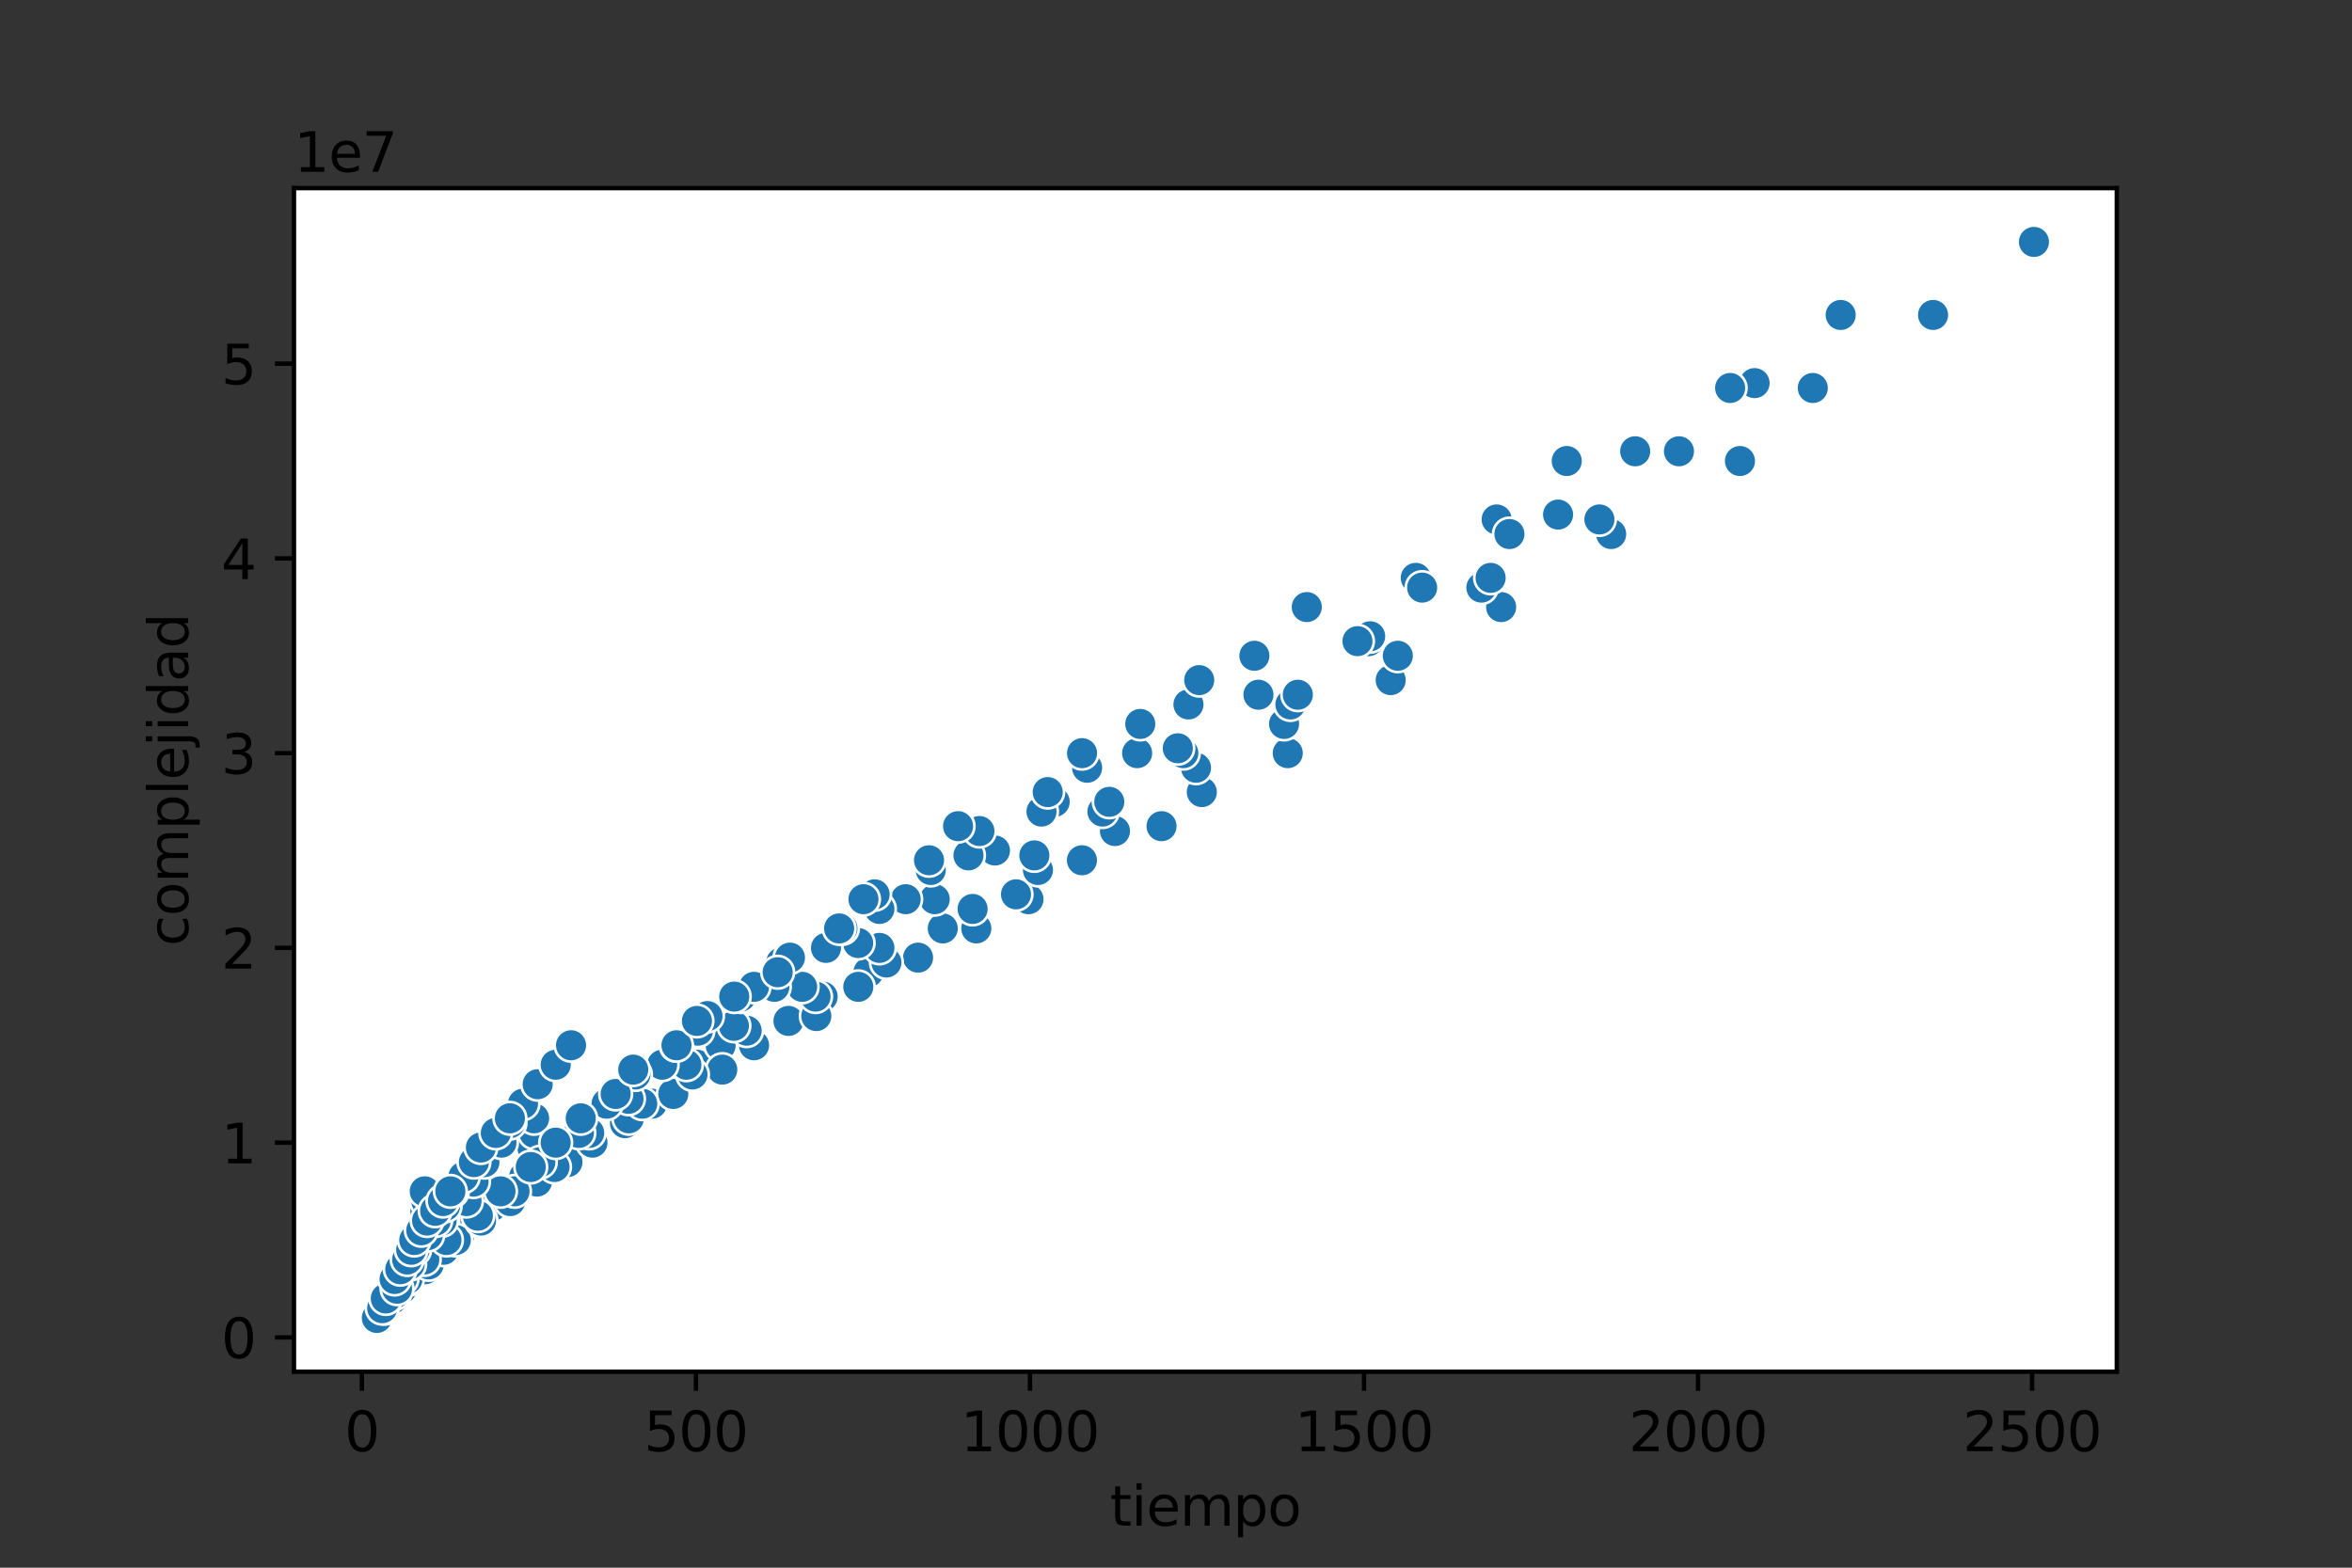 <?xml version="1.0" encoding="utf-8" standalone="no"?>
<!DOCTYPE svg PUBLIC "-//W3C//DTD SVG 1.1//EN"
  "http://www.w3.org/Graphics/SVG/1.1/DTD/svg11.dtd">
<svg height="288pt" version="1.1" viewBox="0 0 432 288" width="432pt" xmlns="http://www.w3.org/2000/svg" xmlns:xlink="http://www.w3.org/1999/xlink">
 <rect x="0" y="0" width="432" height="288" fill="#333333" stroke="none"/>
 <defs>
  <style type="text/css">*{stroke-linecap:butt;stroke-linejoin:round;}</style>
 </defs>
 <g id="figure_1">
  <g id="patch_1">
   <path d="M 0 288 
L 432 288 
L 432 0 
L 0 0 
z
" style="fill:none;"/>
  </g>
  <g id="axes_1">
   <g id="patch_2">
    <path d="M 54 252 
L 388.8 252 
L 388.8 34.56 
L 54 34.56 
z
" style="fill:#ffffff;"/>
   </g>
   <g id="PathCollection_1">
    <defs>
     <path d="M 0 3 
C 0.796 3 1.559 2.684 2.121 2.121 
C 2.684 1.559 3 0.796 3 0 
C 3 -0.796 2.684 -1.559 2.121 -2.121 
C 1.559 -2.684 0.796 -3 0 -3 
C -0.796 -3 -1.559 -2.684 -2.121 -2.121 
C -2.684 -1.559 -3 -0.796 -3 0 
C -3 0.796 -2.684 1.559 -2.121 2.121 
C -1.559 2.684 -0.796 3 0 3 
z
" id="ma952c05548" style="stroke:#ffffff;stroke-width:0.48;"/>
    </defs>
    <g clip-path="url(#paefe2e13f0)">
     <use style="fill:#1f77b4;stroke:#ffffff;stroke-width:0.48;" x="69.218" xlink:href="#ma952c05548" y="242.116"/>
     <use style="fill:#1f77b4;stroke:#ffffff;stroke-width:0.48;" x="70.704" xlink:href="#ma952c05548" y="240.327"/>
     <use style="fill:#1f77b4;stroke:#ffffff;stroke-width:0.48;" x="72.163" xlink:href="#ma952c05548" y="238.539"/>
     <use style="fill:#1f77b4;stroke:#ffffff;stroke-width:0.48;" x="73.8" xlink:href="#ma952c05548" y="236.75"/>
     <use style="fill:#1f77b4;stroke:#ffffff;stroke-width:0.48;" x="75.258" xlink:href="#ma952c05548" y="234.961"/>
     <use style="fill:#1f77b4;stroke:#ffffff;stroke-width:0.48;" x="78.073" xlink:href="#ma952c05548" y="233.172"/>
     <use style="fill:#1f77b4;stroke:#ffffff;stroke-width:0.48;" x="77.737" xlink:href="#ma952c05548" y="231.383"/>
     <use style="fill:#1f77b4;stroke:#ffffff;stroke-width:0.48;" x="77.916" xlink:href="#ma952c05548" y="229.594"/>
     <use style="fill:#1f77b4;stroke:#ffffff;stroke-width:0.48;" x="77.878" xlink:href="#ma952c05548" y="227.805"/>
     <use style="fill:#1f77b4;stroke:#ffffff;stroke-width:0.48;" x="78.063" xlink:href="#ma952c05548" y="226.016"/>
     <use style="fill:#1f77b4;stroke:#ffffff;stroke-width:0.48;" x="77.945" xlink:href="#ma952c05548" y="224.227"/>
     <use style="fill:#1f77b4;stroke:#ffffff;stroke-width:0.48;" x="78.13" xlink:href="#ma952c05548" y="222.439"/>
     <use style="fill:#1f77b4;stroke:#ffffff;stroke-width:0.48;" x="78.31" xlink:href="#ma952c05548" y="220.65"/>
     <use style="fill:#1f77b4;stroke:#ffffff;stroke-width:0.48;" x="78.016" xlink:href="#ma952c05548" y="218.861"/>
     <use style="fill:#1f77b4;stroke:#ffffff;stroke-width:0.48;" x="70.2" xlink:href="#ma952c05548" y="240.327"/>
     <use style="fill:#1f77b4;stroke:#ffffff;stroke-width:0.48;" x="72.491" xlink:href="#ma952c05548" y="237.644"/>
     <use style="fill:#1f77b4;stroke:#ffffff;stroke-width:0.48;" x="74.848" xlink:href="#ma952c05548" y="234.961"/>
     <use style="fill:#1f77b4;stroke:#ffffff;stroke-width:0.48;" x="78.749" xlink:href="#ma952c05548" y="232.277"/>
     <use style="fill:#1f77b4;stroke:#ffffff;stroke-width:0.48;" x="81.484" xlink:href="#ma952c05548" y="229.594"/>
     <use style="fill:#1f77b4;stroke:#ffffff;stroke-width:0.48;" x="84.367" xlink:href="#ma952c05548" y="226.911"/>
     <use style="fill:#1f77b4;stroke:#ffffff;stroke-width:0.48;" x="87.318" xlink:href="#ma952c05548" y="224.227"/>
     <use style="fill:#1f77b4;stroke:#ffffff;stroke-width:0.48;" x="90.452" xlink:href="#ma952c05548" y="221.544"/>
     <use style="fill:#1f77b4;stroke:#ffffff;stroke-width:0.48;" x="93.555" xlink:href="#ma952c05548" y="218.861"/>
     <use style="fill:#1f77b4;stroke:#ffffff;stroke-width:0.48;" x="96.272" xlink:href="#ma952c05548" y="216.177"/>
     <use style="fill:#1f77b4;stroke:#ffffff;stroke-width:0.48;" x="97.926" xlink:href="#ma952c05548" y="213.494"/>
     <use style="fill:#1f77b4;stroke:#ffffff;stroke-width:0.48;" x="97.781" xlink:href="#ma952c05548" y="210.811"/>
     <use style="fill:#1f77b4;stroke:#ffffff;stroke-width:0.48;" x="98.14" xlink:href="#ma952c05548" y="208.127"/>
     <use style="fill:#1f77b4;stroke:#ffffff;stroke-width:0.48;" x="98.102" xlink:href="#ma952c05548" y="205.444"/>
     <use style="fill:#1f77b4;stroke:#ffffff;stroke-width:0.48;" x="70.862" xlink:href="#ma952c05548" y="238.539"/>
     <use style="fill:#1f77b4;stroke:#ffffff;stroke-width:0.48;" x="73.84" xlink:href="#ma952c05548" y="234.961"/>
     <use style="fill:#1f77b4;stroke:#ffffff;stroke-width:0.48;" x="77.926" xlink:href="#ma952c05548" y="231.383"/>
     <use style="fill:#1f77b4;stroke:#ffffff;stroke-width:0.48;" x="83.718" xlink:href="#ma952c05548" y="227.805"/>
     <use style="fill:#1f77b4;stroke:#ffffff;stroke-width:0.48;" x="88.354" xlink:href="#ma952c05548" y="224.227"/>
     <use style="fill:#1f77b4;stroke:#ffffff;stroke-width:0.48;" x="93.721" xlink:href="#ma952c05548" y="220.65"/>
     <use style="fill:#1f77b4;stroke:#ffffff;stroke-width:0.48;" x="98.627" xlink:href="#ma952c05548" y="217.072"/>
     <use style="fill:#1f77b4;stroke:#ffffff;stroke-width:0.48;" x="104.224" xlink:href="#ma952c05548" y="213.494"/>
     <use style="fill:#1f77b4;stroke:#ffffff;stroke-width:0.48;" x="109.059" xlink:href="#ma952c05548" y="209.916"/>
     <use style="fill:#1f77b4;stroke:#ffffff;stroke-width:0.48;" x="114.796" xlink:href="#ma952c05548" y="206.338"/>
     <use style="fill:#1f77b4;stroke:#ffffff;stroke-width:0.48;" x="119.749" xlink:href="#ma952c05548" y="202.761"/>
     <use style="fill:#1f77b4;stroke:#ffffff;stroke-width:0.48;" x="124.037" xlink:href="#ma952c05548" y="199.183"/>
     <use style="fill:#1f77b4;stroke:#ffffff;stroke-width:0.48;" x="128.007" xlink:href="#ma952c05548" y="195.605"/>
     <use style="fill:#1f77b4;stroke:#ffffff;stroke-width:0.48;" x="132.367" xlink:href="#ma952c05548" y="192.027"/>
     <use style="fill:#1f77b4;stroke:#ffffff;stroke-width:0.48;" x="72.923" xlink:href="#ma952c05548" y="236.75"/>
     <use style="fill:#1f77b4;stroke:#ffffff;stroke-width:0.48;" x="75.24" xlink:href="#ma952c05548" y="232.277"/>
     <use style="fill:#1f77b4;stroke:#ffffff;stroke-width:0.48;" x="82.003" xlink:href="#ma952c05548" y="227.805"/>
     <use style="fill:#1f77b4;stroke:#ffffff;stroke-width:0.48;" x="87.769" xlink:href="#ma952c05548" y="223.333"/>
     <use style="fill:#1f77b4;stroke:#ffffff;stroke-width:0.48;" x="94.506" xlink:href="#ma952c05548" y="218.861"/>
     <use style="fill:#1f77b4;stroke:#ffffff;stroke-width:0.48;" x="101.851" xlink:href="#ma952c05548" y="214.389"/>
     <use style="fill:#1f77b4;stroke:#ffffff;stroke-width:0.48;" x="108.818" xlink:href="#ma952c05548" y="209.916"/>
     <use style="fill:#1f77b4;stroke:#ffffff;stroke-width:0.48;" x="115.503" xlink:href="#ma952c05548" y="205.444"/>
     <use style="fill:#1f77b4;stroke:#ffffff;stroke-width:0.48;" x="123.668" xlink:href="#ma952c05548" y="200.972"/>
     <use style="fill:#1f77b4;stroke:#ffffff;stroke-width:0.48;" x="132.663" xlink:href="#ma952c05548" y="196.5"/>
     <use style="fill:#1f77b4;stroke:#ffffff;stroke-width:0.48;" x="138.482" xlink:href="#ma952c05548" y="192.027"/>
     <use style="fill:#1f77b4;stroke:#ffffff;stroke-width:0.48;" x="144.819" xlink:href="#ma952c05548" y="187.555"/>
     <use style="fill:#1f77b4;stroke:#ffffff;stroke-width:0.48;" x="151.103" xlink:href="#ma952c05548" y="183.083"/>
     <use style="fill:#1f77b4;stroke:#ffffff;stroke-width:0.48;" x="159.51" xlink:href="#ma952c05548" y="178.611"/>
     <use style="fill:#1f77b4;stroke:#ffffff;stroke-width:0.48;" x="72.477" xlink:href="#ma952c05548" y="234.961"/>
     <use style="fill:#1f77b4;stroke:#ffffff;stroke-width:0.48;" x="76.165" xlink:href="#ma952c05548" y="229.594"/>
     <use style="fill:#1f77b4;stroke:#ffffff;stroke-width:0.48;" x="81.116" xlink:href="#ma952c05548" y="224.227"/>
     <use style="fill:#1f77b4;stroke:#ffffff;stroke-width:0.48;" x="91.928" xlink:href="#ma952c05548" y="218.861"/>
     <use style="fill:#1f77b4;stroke:#ffffff;stroke-width:0.48;" x="99.245" xlink:href="#ma952c05548" y="213.494"/>
     <use style="fill:#1f77b4;stroke:#ffffff;stroke-width:0.48;" x="108.222" xlink:href="#ma952c05548" y="208.127"/>
     <use style="fill:#1f77b4;stroke:#ffffff;stroke-width:0.48;" x="117.962" xlink:href="#ma952c05548" y="202.761"/>
     <use style="fill:#1f77b4;stroke:#ffffff;stroke-width:0.48;" x="127.19" xlink:href="#ma952c05548" y="197.394"/>
     <use style="fill:#1f77b4;stroke:#ffffff;stroke-width:0.48;" x="138.5" xlink:href="#ma952c05548" y="192.027"/>
     <use style="fill:#1f77b4;stroke:#ffffff;stroke-width:0.48;" x="149.934" xlink:href="#ma952c05548" y="186.661"/>
     <use style="fill:#1f77b4;stroke:#ffffff;stroke-width:0.48;" x="157.645" xlink:href="#ma952c05548" y="181.294"/>
     <use style="fill:#1f77b4;stroke:#ffffff;stroke-width:0.48;" x="168.624" xlink:href="#ma952c05548" y="175.927"/>
     <use style="fill:#1f77b4;stroke:#ffffff;stroke-width:0.48;" x="179.322" xlink:href="#ma952c05548" y="170.561"/>
     <use style="fill:#1f77b4;stroke:#ffffff;stroke-width:0.48;" x="188.905" xlink:href="#ma952c05548" y="165.194"/>
     <use style="fill:#1f77b4;stroke:#ffffff;stroke-width:0.48;" x="73.52" xlink:href="#ma952c05548" y="233.172"/>
     <use style="fill:#1f77b4;stroke:#ffffff;stroke-width:0.48;" x="78.566" xlink:href="#ma952c05548" y="226.911"/>
     <use style="fill:#1f77b4;stroke:#ffffff;stroke-width:0.48;" x="85.684" xlink:href="#ma952c05548" y="220.65"/>
     <use style="fill:#1f77b4;stroke:#ffffff;stroke-width:0.48;" x="97.486" xlink:href="#ma952c05548" y="214.389"/>
     <use style="fill:#1f77b4;stroke:#ffffff;stroke-width:0.48;" x="106.324" xlink:href="#ma952c05548" y="208.127"/>
     <use style="fill:#1f77b4;stroke:#ffffff;stroke-width:0.48;" x="115.439" xlink:href="#ma952c05548" y="201.866"/>
     <use style="fill:#1f77b4;stroke:#ffffff;stroke-width:0.48;" x="126.07" xlink:href="#ma952c05548" y="195.605"/>
     <use style="fill:#1f77b4;stroke:#ffffff;stroke-width:0.48;" x="137.142" xlink:href="#ma952c05548" y="189.344"/>
     <use style="fill:#1f77b4;stroke:#ffffff;stroke-width:0.48;" x="149.797" xlink:href="#ma952c05548" y="183.083"/>
     <use style="fill:#1f77b4;stroke:#ffffff;stroke-width:0.48;" x="162.814" xlink:href="#ma952c05548" y="176.822"/>
     <use style="fill:#1f77b4;stroke:#ffffff;stroke-width:0.48;" x="173.16" xlink:href="#ma952c05548" y="170.561"/>
     <use style="fill:#1f77b4;stroke:#ffffff;stroke-width:0.48;" x="186.614" xlink:href="#ma952c05548" y="164.299"/>
     <use style="fill:#1f77b4;stroke:#ffffff;stroke-width:0.48;" x="198.721" xlink:href="#ma952c05548" y="158.038"/>
     <use style="fill:#1f77b4;stroke:#ffffff;stroke-width:0.48;" x="213.344" xlink:href="#ma952c05548" y="151.777"/>
     <use style="fill:#1f77b4;stroke:#ffffff;stroke-width:0.48;" x="74.79" xlink:href="#ma952c05548" y="231.383"/>
     <use style="fill:#1f77b4;stroke:#ffffff;stroke-width:0.48;" x="80.036" xlink:href="#ma952c05548" y="224.227"/>
     <use style="fill:#1f77b4;stroke:#ffffff;stroke-width:0.48;" x="86.981" xlink:href="#ma952c05548" y="217.072"/>
     <use style="fill:#1f77b4;stroke:#ffffff;stroke-width:0.48;" x="102.065" xlink:href="#ma952c05548" y="209.916"/>
     <use style="fill:#1f77b4;stroke:#ffffff;stroke-width:0.48;" x="111.415" xlink:href="#ma952c05548" y="202.761"/>
     <use style="fill:#1f77b4;stroke:#ffffff;stroke-width:0.48;" x="121.621" xlink:href="#ma952c05548" y="195.605"/>
     <use style="fill:#1f77b4;stroke:#ffffff;stroke-width:0.48;" x="134.798" xlink:href="#ma952c05548" y="188.45"/>
     <use style="fill:#1f77b4;stroke:#ffffff;stroke-width:0.48;" x="147.33" xlink:href="#ma952c05548" y="181.294"/>
     <use style="fill:#1f77b4;stroke:#ffffff;stroke-width:0.48;" x="161.527" xlink:href="#ma952c05548" y="174.138"/>
     <use style="fill:#1f77b4;stroke:#ffffff;stroke-width:0.48;" x="178.639" xlink:href="#ma952c05548" y="166.983"/>
     <use style="fill:#1f77b4;stroke:#ffffff;stroke-width:0.48;" x="190.647" xlink:href="#ma952c05548" y="159.827"/>
     <use style="fill:#1f77b4;stroke:#ffffff;stroke-width:0.48;" x="204.79" xlink:href="#ma952c05548" y="152.672"/>
     <use style="fill:#1f77b4;stroke:#ffffff;stroke-width:0.48;" x="220.744" xlink:href="#ma952c05548" y="145.516"/>
     <use style="fill:#1f77b4;stroke:#ffffff;stroke-width:0.48;" x="236.528" xlink:href="#ma952c05548" y="138.361"/>
     <use style="fill:#1f77b4;stroke:#ffffff;stroke-width:0.48;" x="75.526" xlink:href="#ma952c05548" y="229.594"/>
     <use style="fill:#1f77b4;stroke:#ffffff;stroke-width:0.48;" x="81.769" xlink:href="#ma952c05548" y="221.544"/>
     <use style="fill:#1f77b4;stroke:#ffffff;stroke-width:0.48;" x="88.976" xlink:href="#ma952c05548" y="213.494"/>
     <use style="fill:#1f77b4;stroke:#ffffff;stroke-width:0.48;" x="106.664" xlink:href="#ma952c05548" y="205.444"/>
     <use style="fill:#1f77b4;stroke:#ffffff;stroke-width:0.48;" x="116.715" xlink:href="#ma952c05548" y="197.394"/>
     <use style="fill:#1f77b4;stroke:#ffffff;stroke-width:0.48;" x="128.194" xlink:href="#ma952c05548" y="189.344"/>
     <use style="fill:#1f77b4;stroke:#ffffff;stroke-width:0.48;" x="142.227" xlink:href="#ma952c05548" y="181.294"/>
     <use style="fill:#1f77b4;stroke:#ffffff;stroke-width:0.48;" x="157.62" xlink:href="#ma952c05548" y="173.244"/>
     <use style="fill:#1f77b4;stroke:#ffffff;stroke-width:0.48;" x="171.683" xlink:href="#ma952c05548" y="165.194"/>
     <use style="fill:#1f77b4;stroke:#ffffff;stroke-width:0.48;" x="189.983" xlink:href="#ma952c05548" y="157.144"/>
     <use style="fill:#1f77b4;stroke:#ffffff;stroke-width:0.48;" x="202.488" xlink:href="#ma952c05548" y="149.094"/>
     <use style="fill:#1f77b4;stroke:#ffffff;stroke-width:0.48;" x="219.676" xlink:href="#ma952c05548" y="141.044"/>
     <use style="fill:#1f77b4;stroke:#ffffff;stroke-width:0.48;" x="235.848" xlink:href="#ma952c05548" y="132.994"/>
     <use style="fill:#1f77b4;stroke:#ffffff;stroke-width:0.48;" x="255.432" xlink:href="#ma952c05548" y="124.944"/>
     <use style="fill:#1f77b4;stroke:#ffffff;stroke-width:0.48;" x="76.091" xlink:href="#ma952c05548" y="227.805"/>
     <use style="fill:#1f77b4;stroke:#ffffff;stroke-width:0.48;" x="83.092" xlink:href="#ma952c05548" y="218.861"/>
     <use style="fill:#1f77b4;stroke:#ffffff;stroke-width:0.48;" x="92.103" xlink:href="#ma952c05548" y="209.916"/>
     <use style="fill:#1f77b4;stroke:#ffffff;stroke-width:0.48;" x="113.08" xlink:href="#ma952c05548" y="200.972"/>
     <use style="fill:#1f77b4;stroke:#ffffff;stroke-width:0.48;" x="124.18" xlink:href="#ma952c05548" y="192.027"/>
     <use style="fill:#1f77b4;stroke:#ffffff;stroke-width:0.48;" x="136.052" xlink:href="#ma952c05548" y="183.083"/>
     <use style="fill:#1f77b4;stroke:#ffffff;stroke-width:0.48;" x="151.715" xlink:href="#ma952c05548" y="174.138"/>
     <use style="fill:#1f77b4;stroke:#ffffff;stroke-width:0.48;" x="166.352" xlink:href="#ma952c05548" y="165.194"/>
     <use style="fill:#1f77b4;stroke:#ffffff;stroke-width:0.48;" x="182.748" xlink:href="#ma952c05548" y="156.249"/>
     <use style="fill:#1f77b4;stroke:#ffffff;stroke-width:0.48;" x="203.744" xlink:href="#ma952c05548" y="147.305"/>
     <use style="fill:#1f77b4;stroke:#ffffff;stroke-width:0.48;" x="217.348" xlink:href="#ma952c05548" y="138.361"/>
     <use style="fill:#1f77b4;stroke:#ffffff;stroke-width:0.48;" x="237.012" xlink:href="#ma952c05548" y="129.416"/>
     <use style="fill:#1f77b4;stroke:#ffffff;stroke-width:0.48;" x="256.742" xlink:href="#ma952c05548" y="120.472"/>
     <use style="fill:#1f77b4;stroke:#ffffff;stroke-width:0.48;" x="275.718" xlink:href="#ma952c05548" y="111.527"/>
     <use style="fill:#1f77b4;stroke:#ffffff;stroke-width:0.48;" x="77.383" xlink:href="#ma952c05548" y="226.016"/>
     <use style="fill:#1f77b4;stroke:#ffffff;stroke-width:0.48;" x="85.106" xlink:href="#ma952c05548" y="216.177"/>
     <use style="fill:#1f77b4;stroke:#ffffff;stroke-width:0.48;" x="93.668" xlink:href="#ma952c05548" y="206.338"/>
     <use style="fill:#1f77b4;stroke:#ffffff;stroke-width:0.48;" x="116.311" xlink:href="#ma952c05548" y="196.5"/>
     <use style="fill:#1f77b4;stroke:#ffffff;stroke-width:0.48;" x="129.951" xlink:href="#ma952c05548" y="186.661"/>
     <use style="fill:#1f77b4;stroke:#ffffff;stroke-width:0.48;" x="143.468" xlink:href="#ma952c05548" y="176.822"/>
     <use style="fill:#1f77b4;stroke:#ffffff;stroke-width:0.48;" x="161.526" xlink:href="#ma952c05548" y="166.983"/>
     <use style="fill:#1f77b4;stroke:#ffffff;stroke-width:0.48;" x="177.882" xlink:href="#ma952c05548" y="157.144"/>
     <use style="fill:#1f77b4;stroke:#ffffff;stroke-width:0.48;" x="193.718" xlink:href="#ma952c05548" y="147.305"/>
     <use style="fill:#1f77b4;stroke:#ffffff;stroke-width:0.48;" x="216.333" xlink:href="#ma952c05548" y="137.466"/>
     <use style="fill:#1f77b4;stroke:#ffffff;stroke-width:0.48;" x="231.142" xlink:href="#ma952c05548" y="127.627"/>
     <use style="fill:#1f77b4;stroke:#ffffff;stroke-width:0.48;" x="251.356" xlink:href="#ma952c05548" y="117.788"/>
     <use style="fill:#1f77b4;stroke:#ffffff;stroke-width:0.48;" x="272.087" xlink:href="#ma952c05548" y="107.949"/>
     <use style="fill:#1f77b4;stroke:#ffffff;stroke-width:0.48;" x="295.927" xlink:href="#ma952c05548" y="98.11"/>
     <use style="fill:#1f77b4;stroke:#ffffff;stroke-width:0.48;" x="78.446" xlink:href="#ma952c05548" y="224.227"/>
     <use style="fill:#1f77b4;stroke:#ffffff;stroke-width:0.48;" x="87.045" xlink:href="#ma952c05548" y="213.494"/>
     <use style="fill:#1f77b4;stroke:#ffffff;stroke-width:0.48;" x="96.062" xlink:href="#ma952c05548" y="202.761"/>
     <use style="fill:#1f77b4;stroke:#ffffff;stroke-width:0.48;" x="124.254" xlink:href="#ma952c05548" y="192.027"/>
     <use style="fill:#1f77b4;stroke:#ffffff;stroke-width:0.48;" x="138.494" xlink:href="#ma952c05548" y="181.294"/>
     <use style="fill:#1f77b4;stroke:#ffffff;stroke-width:0.48;" x="154.732" xlink:href="#ma952c05548" y="170.561"/>
     <use style="fill:#1f77b4;stroke:#ffffff;stroke-width:0.48;" x="170.957" xlink:href="#ma952c05548" y="159.827"/>
     <use style="fill:#1f77b4;stroke:#ffffff;stroke-width:0.48;" x="191.291" xlink:href="#ma952c05548" y="149.094"/>
     <use style="fill:#1f77b4;stroke:#ffffff;stroke-width:0.48;" x="208.864" xlink:href="#ma952c05548" y="138.361"/>
     <use style="fill:#1f77b4;stroke:#ffffff;stroke-width:0.48;" x="238.375" xlink:href="#ma952c05548" y="127.627"/>
     <use style="fill:#1f77b4;stroke:#ffffff;stroke-width:0.48;" x="251.663" xlink:href="#ma952c05548" y="116.894"/>
     <use style="fill:#1f77b4;stroke:#ffffff;stroke-width:0.48;" x="273.788" xlink:href="#ma952c05548" y="106.16"/>
     <use style="fill:#1f77b4;stroke:#ffffff;stroke-width:0.48;" x="293.77" xlink:href="#ma952c05548" y="95.427"/>
     <use style="fill:#1f77b4;stroke:#ffffff;stroke-width:0.48;" x="319.583" xlink:href="#ma952c05548" y="84.694"/>
     <use style="fill:#1f77b4;stroke:#ffffff;stroke-width:0.48;" x="79.932" xlink:href="#ma952c05548" y="222.439"/>
     <use style="fill:#1f77b4;stroke:#ffffff;stroke-width:0.48;" x="88.328" xlink:href="#ma952c05548" y="210.811"/>
     <use style="fill:#1f77b4;stroke:#ffffff;stroke-width:0.48;" x="98.757" xlink:href="#ma952c05548" y="199.183"/>
     <use style="fill:#1f77b4;stroke:#ffffff;stroke-width:0.48;" x="128.008" xlink:href="#ma952c05548" y="187.555"/>
     <use style="fill:#1f77b4;stroke:#ffffff;stroke-width:0.48;" x="145.093" xlink:href="#ma952c05548" y="175.927"/>
     <use style="fill:#1f77b4;stroke:#ffffff;stroke-width:0.48;" x="160.646" xlink:href="#ma952c05548" y="164.299"/>
     <use style="fill:#1f77b4;stroke:#ffffff;stroke-width:0.48;" x="179.893" xlink:href="#ma952c05548" y="152.672"/>
     <use style="fill:#1f77b4;stroke:#ffffff;stroke-width:0.48;" x="199.676" xlink:href="#ma952c05548" y="141.044"/>
     <use style="fill:#1f77b4;stroke:#ffffff;stroke-width:0.48;" x="218.285" xlink:href="#ma952c05548" y="129.416"/>
     <use style="fill:#1f77b4;stroke:#ffffff;stroke-width:0.48;" x="249.334" xlink:href="#ma952c05548" y="117.788"/>
     <use style="fill:#1f77b4;stroke:#ffffff;stroke-width:0.48;" x="260.041" xlink:href="#ma952c05548" y="106.16"/>
     <use style="fill:#1f77b4;stroke:#ffffff;stroke-width:0.48;" x="286.178" xlink:href="#ma952c05548" y="94.533"/>
     <use style="fill:#1f77b4;stroke:#ffffff;stroke-width:0.48;" x="308.38" xlink:href="#ma952c05548" y="82.905"/>
     <use style="fill:#1f77b4;stroke:#ffffff;stroke-width:0.48;" x="332.962" xlink:href="#ma952c05548" y="71.277"/>
     <use style="fill:#1f77b4;stroke:#ffffff;stroke-width:0.48;" x="81.367" xlink:href="#ma952c05548" y="220.65"/>
     <use style="fill:#1f77b4;stroke:#ffffff;stroke-width:0.48;" x="91.073" xlink:href="#ma952c05548" y="208.127"/>
     <use style="fill:#1f77b4;stroke:#ffffff;stroke-width:0.48;" x="102.069" xlink:href="#ma952c05548" y="195.605"/>
     <use style="fill:#1f77b4;stroke:#ffffff;stroke-width:0.48;" x="134.86" xlink:href="#ma952c05548" y="183.083"/>
     <use style="fill:#1f77b4;stroke:#ffffff;stroke-width:0.48;" x="154.125" xlink:href="#ma952c05548" y="170.561"/>
     <use style="fill:#1f77b4;stroke:#ffffff;stroke-width:0.48;" x="170.636" xlink:href="#ma952c05548" y="158.038"/>
     <use style="fill:#1f77b4;stroke:#ffffff;stroke-width:0.48;" x="192.441" xlink:href="#ma952c05548" y="145.516"/>
     <use style="fill:#1f77b4;stroke:#ffffff;stroke-width:0.48;" x="209.436" xlink:href="#ma952c05548" y="132.994"/>
     <use style="fill:#1f77b4;stroke:#ffffff;stroke-width:0.48;" x="230.398" xlink:href="#ma952c05548" y="120.472"/>
     <use style="fill:#1f77b4;stroke:#ffffff;stroke-width:0.48;" x="261.208" xlink:href="#ma952c05548" y="107.949"/>
     <use style="fill:#1f77b4;stroke:#ffffff;stroke-width:0.48;" x="274.896" xlink:href="#ma952c05548" y="95.427"/>
     <use style="fill:#1f77b4;stroke:#ffffff;stroke-width:0.48;" x="300.338" xlink:href="#ma952c05548" y="82.905"/>
     <use style="fill:#1f77b4;stroke:#ffffff;stroke-width:0.48;" x="322.271" xlink:href="#ma952c05548" y="70.383"/>
     <use style="fill:#1f77b4;stroke:#ffffff;stroke-width:0.48;" x="355.053" xlink:href="#ma952c05548" y="57.86"/>
     <use style="fill:#1f77b4;stroke:#ffffff;stroke-width:0.48;" x="82.719" xlink:href="#ma952c05548" y="218.861"/>
     <use style="fill:#1f77b4;stroke:#ffffff;stroke-width:0.48;" x="93.654" xlink:href="#ma952c05548" y="205.444"/>
     <use style="fill:#1f77b4;stroke:#ffffff;stroke-width:0.48;" x="104.886" xlink:href="#ma952c05548" y="192.027"/>
     <use style="fill:#1f77b4;stroke:#ffffff;stroke-width:0.48;" x="142.842" xlink:href="#ma952c05548" y="178.611"/>
     <use style="fill:#1f77b4;stroke:#ffffff;stroke-width:0.48;" x="158.597" xlink:href="#ma952c05548" y="165.194"/>
     <use style="fill:#1f77b4;stroke:#ffffff;stroke-width:0.48;" x="175.975" xlink:href="#ma952c05548" y="151.777"/>
     <use style="fill:#1f77b4;stroke:#ffffff;stroke-width:0.48;" x="198.742" xlink:href="#ma952c05548" y="138.361"/>
     <use style="fill:#1f77b4;stroke:#ffffff;stroke-width:0.48;" x="220.268" xlink:href="#ma952c05548" y="124.944"/>
     <use style="fill:#1f77b4;stroke:#ffffff;stroke-width:0.48;" x="240.022" xlink:href="#ma952c05548" y="111.527"/>
     <use style="fill:#1f77b4;stroke:#ffffff;stroke-width:0.48;" x="277.241" xlink:href="#ma952c05548" y="98.11"/>
     <use style="fill:#1f77b4;stroke:#ffffff;stroke-width:0.48;" x="287.769" xlink:href="#ma952c05548" y="84.694"/>
     <use style="fill:#1f77b4;stroke:#ffffff;stroke-width:0.48;" x="317.78" xlink:href="#ma952c05548" y="71.277"/>
     <use style="fill:#1f77b4;stroke:#ffffff;stroke-width:0.48;" x="338.085" xlink:href="#ma952c05548" y="57.86"/>
     <use style="fill:#1f77b4;stroke:#ffffff;stroke-width:0.48;" x="373.582" xlink:href="#ma952c05548" y="44.444"/>
    </g>
   </g>
   <g id="matplotlib.axis_1">
    <g id="xtick_1">
     <g id="line2d_1">
      <defs>
       <path d="M 0 0 
L 0 3.5 
" id="m64dee9b8ae" style="stroke:#000000;stroke-width:0.8;"/>
      </defs>
      <g>
       <use style="stroke:#000000;stroke-width:0.8;" x="66.474" xlink:href="#m64dee9b8ae" y="252"/>
      </g>
     </g>
     <g id="text_1">
      <!-- 0 -->
      <g transform="translate(63.292 266.598)scale(0.1 -0.1)">
       <defs>
        <path d="M 2034 4250 
Q 1547 4250 1301 3770 
Q 1056 3291 1056 2328 
Q 1056 1369 1301 889 
Q 1547 409 2034 409 
Q 2525 409 2770 889 
Q 3016 1369 3016 2328 
Q 3016 3291 2770 3770 
Q 2525 4250 2034 4250 
z
M 2034 4750 
Q 2819 4750 3233 4129 
Q 3647 3509 3647 2328 
Q 3647 1150 3233 529 
Q 2819 -91 2034 -91 
Q 1250 -91 836 529 
Q 422 1150 422 2328 
Q 422 3509 836 4129 
Q 1250 4750 2034 4750 
z
" id="DejaVuSans-30" transform="scale(0.016)"/>
       </defs>
       <use xlink:href="#DejaVuSans-30"/>
      </g>
     </g>
    </g>
    <g id="xtick_2">
     <g id="line2d_2">
      <g>
       <use style="stroke:#000000;stroke-width:0.8;" x="127.827" xlink:href="#m64dee9b8ae" y="252"/>
      </g>
     </g>
     <g id="text_2">
      <!-- 500 -->
      <g transform="translate(118.283 266.598)scale(0.1 -0.1)">
       <defs>
        <path d="M 691 4666 
L 3169 4666 
L 3169 4134 
L 1269 4134 
L 1269 2991 
Q 1406 3038 1543 3061 
Q 1681 3084 1819 3084 
Q 2600 3084 3056 2656 
Q 3513 2228 3513 1497 
Q 3513 744 3044 326 
Q 2575 -91 1722 -91 
Q 1428 -91 1123 -41 
Q 819 9 494 109 
L 494 744 
Q 775 591 1075 516 
Q 1375 441 1709 441 
Q 2250 441 2565 725 
Q 2881 1009 2881 1497 
Q 2881 1984 2565 2268 
Q 2250 2553 1709 2553 
Q 1456 2553 1204 2497 
Q 953 2441 691 2322 
L 691 4666 
z
" id="DejaVuSans-35" transform="scale(0.016)"/>
       </defs>
       <use xlink:href="#DejaVuSans-35"/>
       <use x="63.623" xlink:href="#DejaVuSans-30"/>
       <use x="127.246" xlink:href="#DejaVuSans-30"/>
      </g>
     </g>
    </g>
    <g id="xtick_3">
     <g id="line2d_3">
      <g>
       <use style="stroke:#000000;stroke-width:0.8;" x="189.18" xlink:href="#m64dee9b8ae" y="252"/>
      </g>
     </g>
     <g id="text_3">
      <!-- 1000 -->
      <g transform="translate(176.455 266.598)scale(0.1 -0.1)">
       <defs>
        <path d="M 794 531 
L 1825 531 
L 1825 4091 
L 703 3866 
L 703 4441 
L 1819 4666 
L 2450 4666 
L 2450 531 
L 3481 531 
L 3481 0 
L 794 0 
L 794 531 
z
" id="DejaVuSans-31" transform="scale(0.016)"/>
       </defs>
       <use xlink:href="#DejaVuSans-31"/>
       <use x="63.623" xlink:href="#DejaVuSans-30"/>
       <use x="127.246" xlink:href="#DejaVuSans-30"/>
       <use x="190.869" xlink:href="#DejaVuSans-30"/>
      </g>
     </g>
    </g>
    <g id="xtick_4">
     <g id="line2d_4">
      <g>
       <use style="stroke:#000000;stroke-width:0.8;" x="250.534" xlink:href="#m64dee9b8ae" y="252"/>
      </g>
     </g>
     <g id="text_4">
      <!-- 1500 -->
      <g transform="translate(237.809 266.598)scale(0.1 -0.1)">
       <use xlink:href="#DejaVuSans-31"/>
       <use x="63.623" xlink:href="#DejaVuSans-35"/>
       <use x="127.246" xlink:href="#DejaVuSans-30"/>
       <use x="190.869" xlink:href="#DejaVuSans-30"/>
      </g>
     </g>
    </g>
    <g id="xtick_5">
     <g id="line2d_5">
      <g>
       <use style="stroke:#000000;stroke-width:0.8;" x="311.887" xlink:href="#m64dee9b8ae" y="252"/>
      </g>
     </g>
     <g id="text_5">
      <!-- 2000 -->
      <g transform="translate(299.162 266.598)scale(0.1 -0.1)">
       <defs>
        <path d="M 1228 531 
L 3431 531 
L 3431 0 
L 469 0 
L 469 531 
Q 828 903 1448 1529 
Q 2069 2156 2228 2338 
Q 2531 2678 2651 2914 
Q 2772 3150 2772 3378 
Q 2772 3750 2511 3984 
Q 2250 4219 1831 4219 
Q 1534 4219 1204 4116 
Q 875 4013 500 3803 
L 500 4441 
Q 881 4594 1212 4672 
Q 1544 4750 1819 4750 
Q 2544 4750 2975 4387 
Q 3406 4025 3406 3419 
Q 3406 3131 3298 2873 
Q 3191 2616 2906 2266 
Q 2828 2175 2409 1742 
Q 1991 1309 1228 531 
z
" id="DejaVuSans-32" transform="scale(0.016)"/>
       </defs>
       <use xlink:href="#DejaVuSans-32"/>
       <use x="63.623" xlink:href="#DejaVuSans-30"/>
       <use x="127.246" xlink:href="#DejaVuSans-30"/>
       <use x="190.869" xlink:href="#DejaVuSans-30"/>
      </g>
     </g>
    </g>
    <g id="xtick_6">
     <g id="line2d_6">
      <g>
       <use style="stroke:#000000;stroke-width:0.8;" x="373.241" xlink:href="#m64dee9b8ae" y="252"/>
      </g>
     </g>
     <g id="text_6">
      <!-- 2500 -->
      <g transform="translate(360.516 266.598)scale(0.1 -0.1)">
       <use xlink:href="#DejaVuSans-32"/>
       <use x="63.623" xlink:href="#DejaVuSans-35"/>
       <use x="127.246" xlink:href="#DejaVuSans-30"/>
       <use x="190.869" xlink:href="#DejaVuSans-30"/>
      </g>
     </g>
    </g>
    <g id="text_7">
     <!-- tiempo -->
     <g transform="translate(203.87 280.277)scale(0.1 -0.1)">
      <defs>
       <path d="M 1172 4494 
L 1172 3500 
L 2356 3500 
L 2356 3053 
L 1172 3053 
L 1172 1153 
Q 1172 725 1289 603 
Q 1406 481 1766 481 
L 2356 481 
L 2356 0 
L 1766 0 
Q 1100 0 847 248 
Q 594 497 594 1153 
L 594 3053 
L 172 3053 
L 172 3500 
L 594 3500 
L 594 4494 
L 1172 4494 
z
" id="DejaVuSans-74" transform="scale(0.016)"/>
       <path d="M 603 3500 
L 1178 3500 
L 1178 0 
L 603 0 
L 603 3500 
z
M 603 4863 
L 1178 4863 
L 1178 4134 
L 603 4134 
L 603 4863 
z
" id="DejaVuSans-69" transform="scale(0.016)"/>
       <path d="M 3597 1894 
L 3597 1613 
L 953 1613 
Q 991 1019 1311 708 
Q 1631 397 2203 397 
Q 2534 397 2845 478 
Q 3156 559 3463 722 
L 3463 178 
Q 3153 47 2828 -22 
Q 2503 -91 2169 -91 
Q 1331 -91 842 396 
Q 353 884 353 1716 
Q 353 2575 817 3079 
Q 1281 3584 2069 3584 
Q 2775 3584 3186 3129 
Q 3597 2675 3597 1894 
z
M 3022 2063 
Q 3016 2534 2758 2815 
Q 2500 3097 2075 3097 
Q 1594 3097 1305 2825 
Q 1016 2553 972 2059 
L 3022 2063 
z
" id="DejaVuSans-65" transform="scale(0.016)"/>
       <path d="M 3328 2828 
Q 3544 3216 3844 3400 
Q 4144 3584 4550 3584 
Q 5097 3584 5394 3201 
Q 5691 2819 5691 2113 
L 5691 0 
L 5113 0 
L 5113 2094 
Q 5113 2597 4934 2840 
Q 4756 3084 4391 3084 
Q 3944 3084 3684 2787 
Q 3425 2491 3425 1978 
L 3425 0 
L 2847 0 
L 2847 2094 
Q 2847 2600 2669 2842 
Q 2491 3084 2119 3084 
Q 1678 3084 1418 2786 
Q 1159 2488 1159 1978 
L 1159 0 
L 581 0 
L 581 3500 
L 1159 3500 
L 1159 2956 
Q 1356 3278 1631 3431 
Q 1906 3584 2284 3584 
Q 2666 3584 2933 3390 
Q 3200 3197 3328 2828 
z
" id="DejaVuSans-6d" transform="scale(0.016)"/>
       <path d="M 1159 525 
L 1159 -1331 
L 581 -1331 
L 581 3500 
L 1159 3500 
L 1159 2969 
Q 1341 3281 1617 3432 
Q 1894 3584 2278 3584 
Q 2916 3584 3314 3078 
Q 3713 2572 3713 1747 
Q 3713 922 3314 415 
Q 2916 -91 2278 -91 
Q 1894 -91 1617 61 
Q 1341 213 1159 525 
z
M 3116 1747 
Q 3116 2381 2855 2742 
Q 2594 3103 2138 3103 
Q 1681 3103 1420 2742 
Q 1159 2381 1159 1747 
Q 1159 1113 1420 752 
Q 1681 391 2138 391 
Q 2594 391 2855 752 
Q 3116 1113 3116 1747 
z
" id="DejaVuSans-70" transform="scale(0.016)"/>
       <path d="M 1959 3097 
Q 1497 3097 1228 2736 
Q 959 2375 959 1747 
Q 959 1119 1226 758 
Q 1494 397 1959 397 
Q 2419 397 2687 759 
Q 2956 1122 2956 1747 
Q 2956 2369 2687 2733 
Q 2419 3097 1959 3097 
z
M 1959 3584 
Q 2709 3584 3137 3096 
Q 3566 2609 3566 1747 
Q 3566 888 3137 398 
Q 2709 -91 1959 -91 
Q 1206 -91 779 398 
Q 353 888 353 1747 
Q 353 2609 779 3096 
Q 1206 3584 1959 3584 
z
" id="DejaVuSans-6f" transform="scale(0.016)"/>
      </defs>
      <use xlink:href="#DejaVuSans-74"/>
      <use x="39.209" xlink:href="#DejaVuSans-69"/>
      <use x="66.992" xlink:href="#DejaVuSans-65"/>
      <use x="128.516" xlink:href="#DejaVuSans-6d"/>
      <use x="225.928" xlink:href="#DejaVuSans-70"/>
      <use x="289.404" xlink:href="#DejaVuSans-6f"/>
     </g>
    </g>
   </g>
   <g id="matplotlib.axis_2">
    <g id="ytick_1">
     <g id="line2d_7">
      <defs>
       <path d="M 0 0 
L -3.5 0 
" id="mb9a54d2852" style="stroke:#000000;stroke-width:0.8;"/>
      </defs>
      <g>
       <use style="stroke:#000000;stroke-width:0.8;" x="54" xlink:href="#mb9a54d2852" y="245.694"/>
      </g>
     </g>
     <g id="text_8">
      <!-- 0 -->
      <g transform="translate(40.638 249.493)scale(0.1 -0.1)">
       <use xlink:href="#DejaVuSans-30"/>
      </g>
     </g>
    </g>
    <g id="ytick_2">
     <g id="line2d_8">
      <g>
       <use style="stroke:#000000;stroke-width:0.8;" x="54" xlink:href="#mb9a54d2852" y="209.916"/>
      </g>
     </g>
     <g id="text_9">
      <!-- 1 -->
      <g transform="translate(40.638 213.715)scale(0.1 -0.1)">
       <use xlink:href="#DejaVuSans-31"/>
      </g>
     </g>
    </g>
    <g id="ytick_3">
     <g id="line2d_9">
      <g>
       <use style="stroke:#000000;stroke-width:0.8;" x="54" xlink:href="#mb9a54d2852" y="174.138"/>
      </g>
     </g>
     <g id="text_10">
      <!-- 2 -->
      <g transform="translate(40.638 177.938)scale(0.1 -0.1)">
       <use xlink:href="#DejaVuSans-32"/>
      </g>
     </g>
    </g>
    <g id="ytick_4">
     <g id="line2d_10">
      <g>
       <use style="stroke:#000000;stroke-width:0.8;" x="54" xlink:href="#mb9a54d2852" y="138.361"/>
      </g>
     </g>
     <g id="text_11">
      <!-- 3 -->
      <g transform="translate(40.638 142.16)scale(0.1 -0.1)">
       <defs>
        <path d="M 2597 2516 
Q 3050 2419 3304 2112 
Q 3559 1806 3559 1356 
Q 3559 666 3084 287 
Q 2609 -91 1734 -91 
Q 1441 -91 1130 -33 
Q 819 25 488 141 
L 488 750 
Q 750 597 1062 519 
Q 1375 441 1716 441 
Q 2309 441 2620 675 
Q 2931 909 2931 1356 
Q 2931 1769 2642 2001 
Q 2353 2234 1838 2234 
L 1294 2234 
L 1294 2753 
L 1863 2753 
Q 2328 2753 2575 2939 
Q 2822 3125 2822 3475 
Q 2822 3834 2567 4026 
Q 2313 4219 1838 4219 
Q 1578 4219 1281 4162 
Q 984 4106 628 3988 
L 628 4550 
Q 988 4650 1302 4700 
Q 1616 4750 1894 4750 
Q 2613 4750 3031 4423 
Q 3450 4097 3450 3541 
Q 3450 3153 3228 2886 
Q 3006 2619 2597 2516 
z
" id="DejaVuSans-33" transform="scale(0.016)"/>
       </defs>
       <use xlink:href="#DejaVuSans-33"/>
      </g>
     </g>
    </g>
    <g id="ytick_5">
     <g id="line2d_11">
      <g>
       <use style="stroke:#000000;stroke-width:0.8;" x="54" xlink:href="#mb9a54d2852" y="102.583"/>
      </g>
     </g>
     <g id="text_12">
      <!-- 4 -->
      <g transform="translate(40.638 106.382)scale(0.1 -0.1)">
       <defs>
        <path d="M 2419 4116 
L 825 1625 
L 2419 1625 
L 2419 4116 
z
M 2253 4666 
L 3047 4666 
L 3047 1625 
L 3713 1625 
L 3713 1100 
L 3047 1100 
L 3047 0 
L 2419 0 
L 2419 1100 
L 313 1100 
L 313 1709 
L 2253 4666 
z
" id="DejaVuSans-34" transform="scale(0.016)"/>
       </defs>
       <use xlink:href="#DejaVuSans-34"/>
      </g>
     </g>
    </g>
    <g id="ytick_6">
     <g id="line2d_12">
      <g>
       <use style="stroke:#000000;stroke-width:0.8;" x="54" xlink:href="#mb9a54d2852" y="66.805"/>
      </g>
     </g>
     <g id="text_13">
      <!-- 5 -->
      <g transform="translate(40.638 70.604)scale(0.1 -0.1)">
       <use xlink:href="#DejaVuSans-35"/>
      </g>
     </g>
    </g>
    <g id="text_14">
     <!-- complejidad -->
     <g transform="translate(34.558 173.789)rotate(-90)scale(0.1 -0.1)">
      <defs>
       <path d="M 3122 3366 
L 3122 2828 
Q 2878 2963 2633 3030 
Q 2388 3097 2138 3097 
Q 1578 3097 1268 2742 
Q 959 2388 959 1747 
Q 959 1106 1268 751 
Q 1578 397 2138 397 
Q 2388 397 2633 464 
Q 2878 531 3122 666 
L 3122 134 
Q 2881 22 2623 -34 
Q 2366 -91 2075 -91 
Q 1284 -91 818 406 
Q 353 903 353 1747 
Q 353 2603 823 3093 
Q 1294 3584 2113 3584 
Q 2378 3584 2631 3529 
Q 2884 3475 3122 3366 
z
" id="DejaVuSans-63" transform="scale(0.016)"/>
       <path d="M 603 4863 
L 1178 4863 
L 1178 0 
L 603 0 
L 603 4863 
z
" id="DejaVuSans-6c" transform="scale(0.016)"/>
       <path d="M 603 3500 
L 1178 3500 
L 1178 -63 
Q 1178 -731 923 -1031 
Q 669 -1331 103 -1331 
L -116 -1331 
L -116 -844 
L 38 -844 
Q 366 -844 484 -692 
Q 603 -541 603 -63 
L 603 3500 
z
M 603 4863 
L 1178 4863 
L 1178 4134 
L 603 4134 
L 603 4863 
z
" id="DejaVuSans-6a" transform="scale(0.016)"/>
       <path d="M 2906 2969 
L 2906 4863 
L 3481 4863 
L 3481 0 
L 2906 0 
L 2906 525 
Q 2725 213 2448 61 
Q 2172 -91 1784 -91 
Q 1150 -91 751 415 
Q 353 922 353 1747 
Q 353 2572 751 3078 
Q 1150 3584 1784 3584 
Q 2172 3584 2448 3432 
Q 2725 3281 2906 2969 
z
M 947 1747 
Q 947 1113 1208 752 
Q 1469 391 1925 391 
Q 2381 391 2643 752 
Q 2906 1113 2906 1747 
Q 2906 2381 2643 2742 
Q 2381 3103 1925 3103 
Q 1469 3103 1208 2742 
Q 947 2381 947 1747 
z
" id="DejaVuSans-64" transform="scale(0.016)"/>
       <path d="M 2194 1759 
Q 1497 1759 1228 1600 
Q 959 1441 959 1056 
Q 959 750 1161 570 
Q 1363 391 1709 391 
Q 2188 391 2477 730 
Q 2766 1069 2766 1631 
L 2766 1759 
L 2194 1759 
z
M 3341 1997 
L 3341 0 
L 2766 0 
L 2766 531 
Q 2569 213 2275 61 
Q 1981 -91 1556 -91 
Q 1019 -91 701 211 
Q 384 513 384 1019 
Q 384 1609 779 1909 
Q 1175 2209 1959 2209 
L 2766 2209 
L 2766 2266 
Q 2766 2663 2505 2880 
Q 2244 3097 1772 3097 
Q 1472 3097 1187 3025 
Q 903 2953 641 2809 
L 641 3341 
Q 956 3463 1253 3523 
Q 1550 3584 1831 3584 
Q 2591 3584 2966 3190 
Q 3341 2797 3341 1997 
z
" id="DejaVuSans-61" transform="scale(0.016)"/>
      </defs>
      <use xlink:href="#DejaVuSans-63"/>
      <use x="54.98" xlink:href="#DejaVuSans-6f"/>
      <use x="116.162" xlink:href="#DejaVuSans-6d"/>
      <use x="213.574" xlink:href="#DejaVuSans-70"/>
      <use x="277.051" xlink:href="#DejaVuSans-6c"/>
      <use x="304.834" xlink:href="#DejaVuSans-65"/>
      <use x="366.357" xlink:href="#DejaVuSans-6a"/>
      <use x="394.141" xlink:href="#DejaVuSans-69"/>
      <use x="421.924" xlink:href="#DejaVuSans-64"/>
      <use x="485.4" xlink:href="#DejaVuSans-61"/>
      <use x="546.68" xlink:href="#DejaVuSans-64"/>
     </g>
    </g>
    <g id="text_15">
     <!-- 1e7 -->
     <g transform="translate(54 31.56)scale(0.1 -0.1)">
      <defs>
       <path d="M 525 4666 
L 3525 4666 
L 3525 4397 
L 1831 0 
L 1172 0 
L 2766 4134 
L 525 4134 
L 525 4666 
z
" id="DejaVuSans-37" transform="scale(0.016)"/>
      </defs>
      <use xlink:href="#DejaVuSans-31"/>
      <use x="63.623" xlink:href="#DejaVuSans-65"/>
      <use x="125.146" xlink:href="#DejaVuSans-37"/>
     </g>
    </g>
   </g>
   <g id="patch_3">
    <path d="M 54 252 
L 54 34.56 
" style="fill:none;stroke:#000000;stroke-linecap:square;stroke-linejoin:miter;stroke-width:0.8;"/>
   </g>
   <g id="patch_4">
    <path d="M 388.8 252 
L 388.8 34.56 
" style="fill:none;stroke:#000000;stroke-linecap:square;stroke-linejoin:miter;stroke-width:0.8;"/>
   </g>
   <g id="patch_5">
    <path d="M 54 252 
L 388.8 252 
" style="fill:none;stroke:#000000;stroke-linecap:square;stroke-linejoin:miter;stroke-width:0.8;"/>
   </g>
   <g id="patch_6">
    <path d="M 54 34.56 
L 388.8 34.56 
" style="fill:none;stroke:#000000;stroke-linecap:square;stroke-linejoin:miter;stroke-width:0.8;"/>
   </g>
  </g>
 </g>
 <defs>
  <clipPath id="paefe2e13f0">
   <rect height="217.44" width="334.8" x="54" y="34.56"/>
  </clipPath>
 </defs>
</svg>
